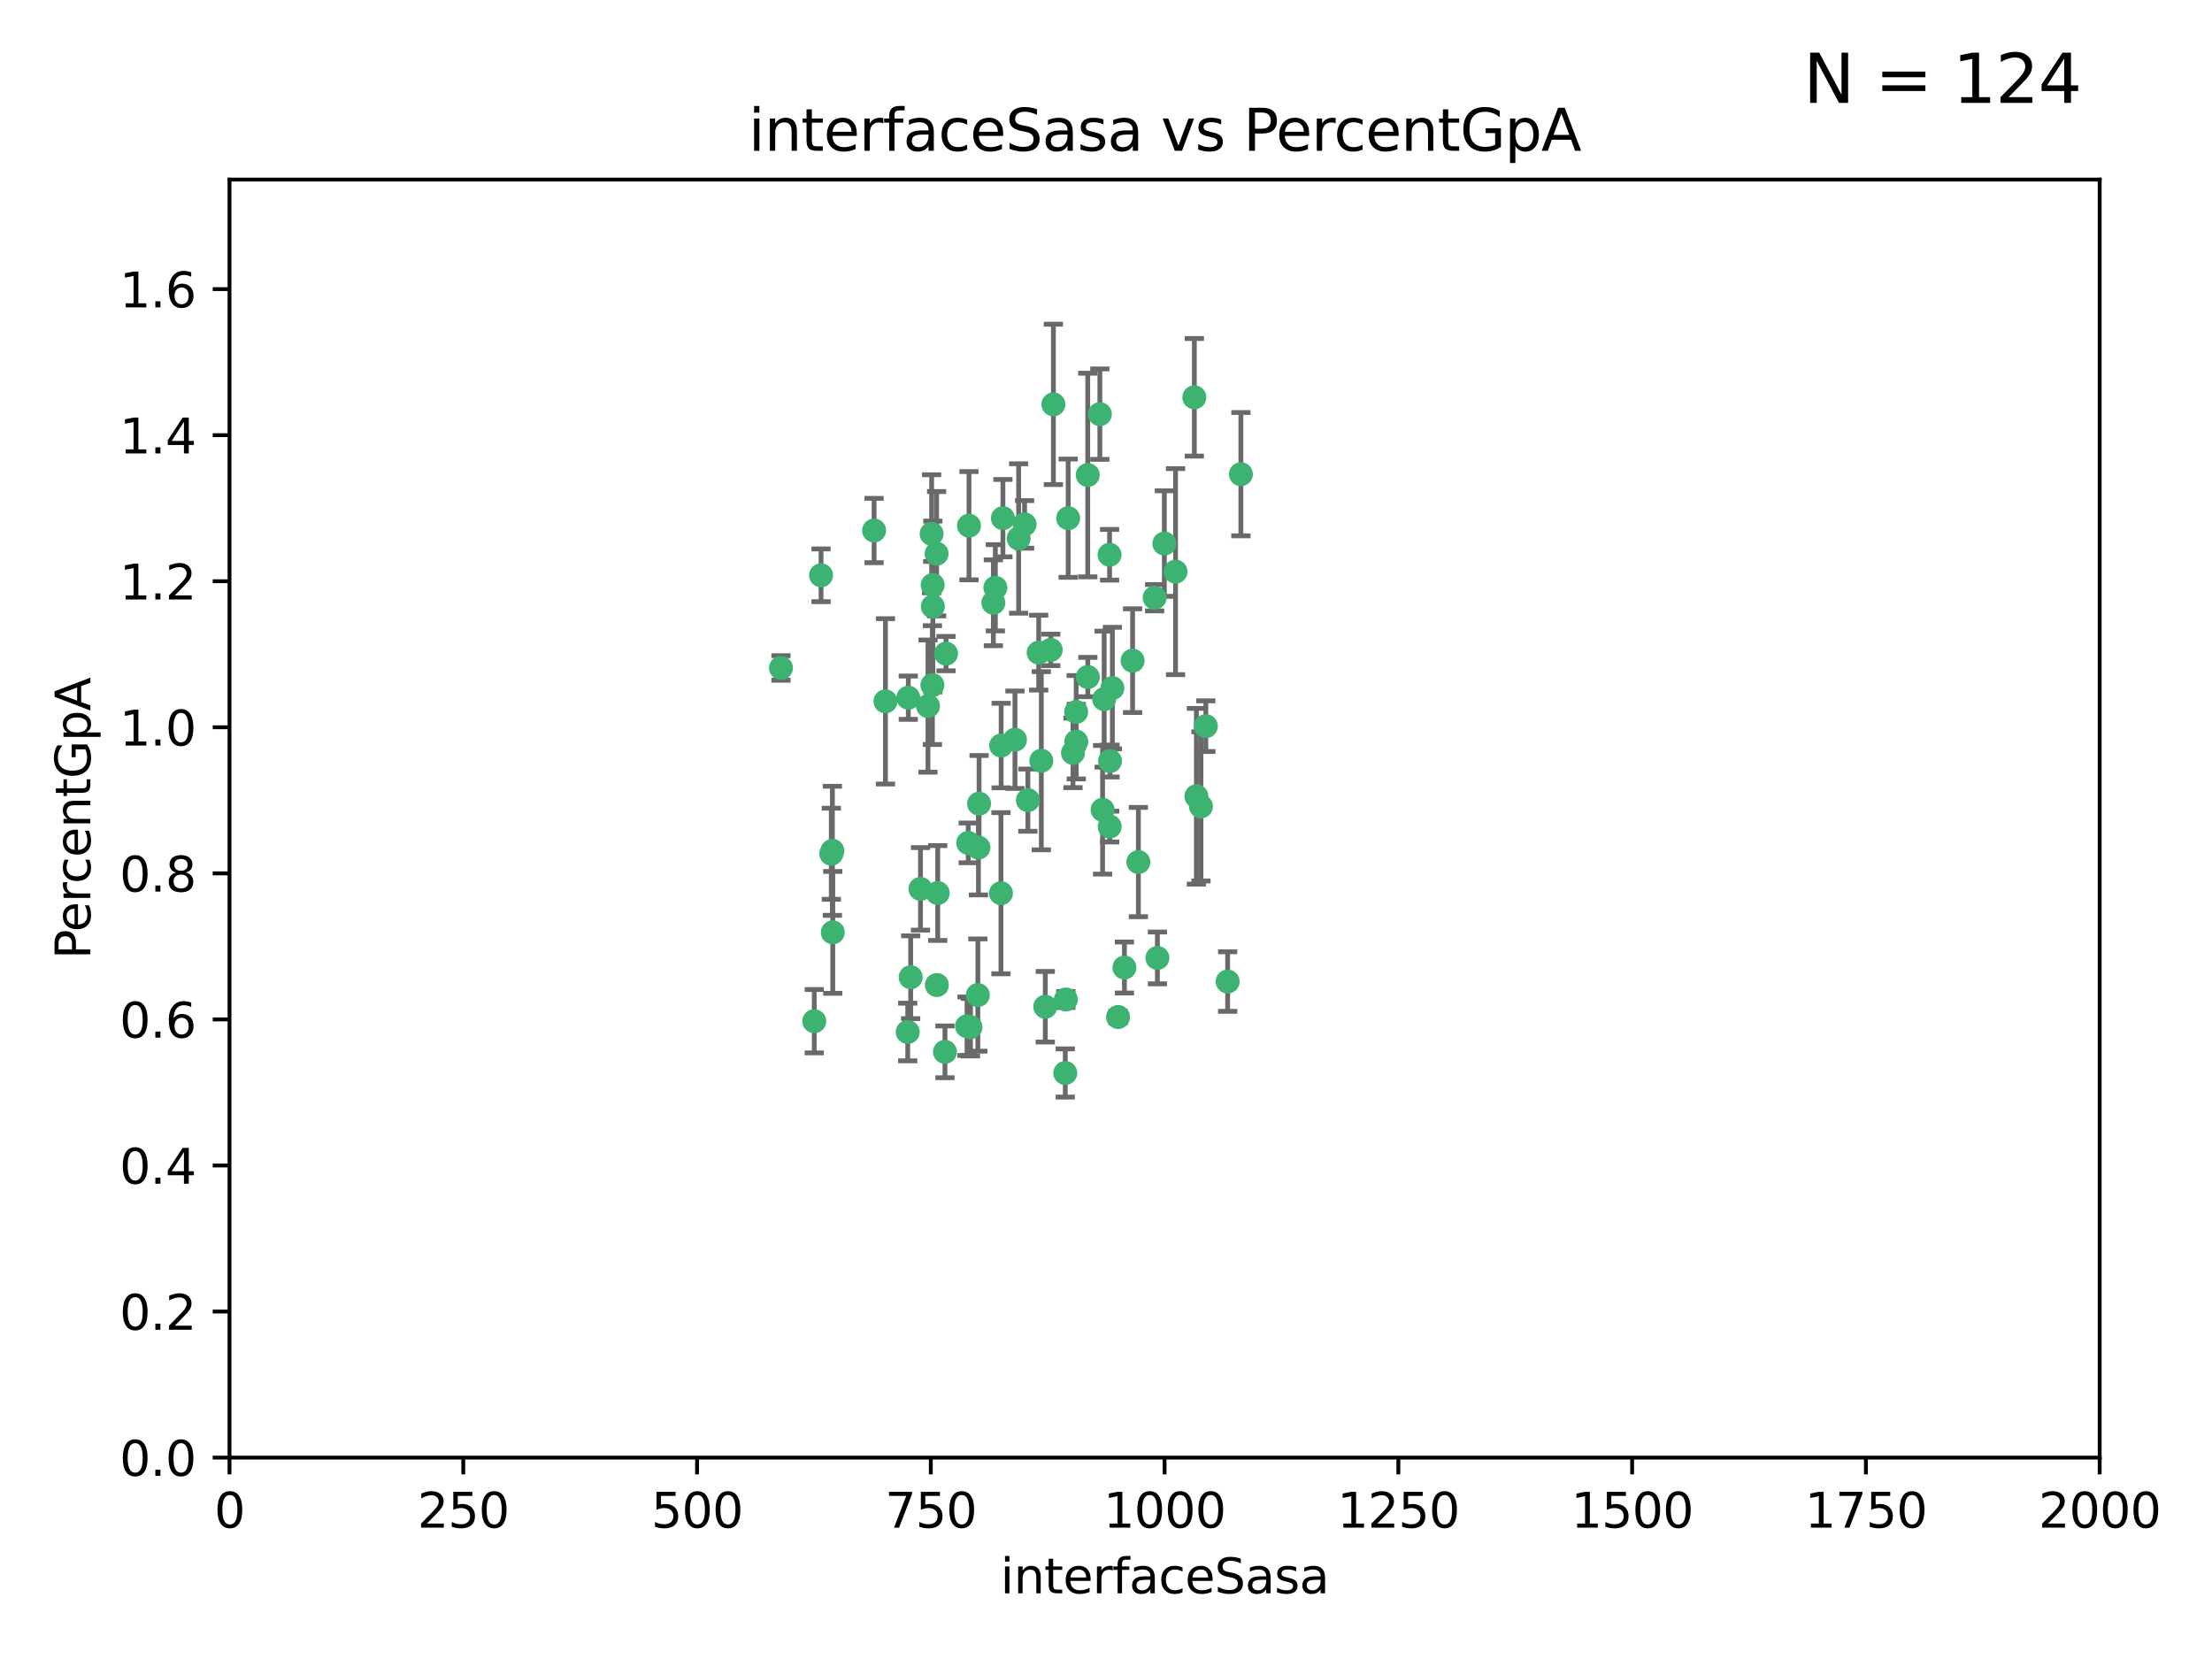 <?xml version="1.0" encoding="utf-8" standalone="no"?>
<!DOCTYPE svg PUBLIC "-//W3C//DTD SVG 1.1//EN"
  "http://www.w3.org/Graphics/SVG/1.1/DTD/svg11.dtd">
<svg xmlns:xlink="http://www.w3.org/1999/xlink" width="460.8pt" height="345.6pt" viewBox="0 0 460.8 345.6" xmlns="http://www.w3.org/2000/svg" version="1.1">
 <defs>
  <style type="text/css">*{stroke-linejoin: round; stroke-linecap: butt}</style>
 </defs>
 <g id="figure_1">
  <g id="patch_1">
   <path d="M 0 345.6 
L 460.8 345.6 
L 460.8 0 
L 0 0 
z
" style="fill: #ffffff"/>
  </g>
  <g id="axes_1">
   <g id="patch_2">
    <path d="M 47.81 303.64 
L 437.4 303.64 
L 437.4 37.411 
L 47.81 37.411 
z
" style="fill: #ffffff"/>
   </g>
   <g id="PathCollection_1">
    <defs>
     <path id="m76fb095f06" d="M 0 1.118 
C 0.297 1.118 0.581 1 0.791 0.791 
C 1 0.581 1.118 0.297 1.118 0 
C 1.118 -0.297 1 -0.581 0.791 -0.791 
C 0.581 -1 0.297 -1.118 0 -1.118 
C -0.297 -1.118 -0.581 -1 -0.791 -0.791 
C -1 -0.581 -1.118 -0.297 -1.118 0 
C -1.118 0.297 -1 0.581 -0.791 0.791 
C -0.581 1 -0.297 1.118 0 1.118 
z
" style="stroke: #3cb371"/>
    </defs>
    <g clip-path="url(#p8847e2f136)">
     <use xlink:href="#m76fb095f06" x="231.145" y="115.568" style="fill: #3cb371; stroke: #3cb371"/>
     <use xlink:href="#m76fb095f06" x="242.554" y="113.232" style="fill: #3cb371; stroke: #3cb371"/>
     <use xlink:href="#m76fb095f06" x="208.925" y="107.943" style="fill: #3cb371; stroke: #3cb371"/>
     <use xlink:href="#m76fb095f06" x="258.5" y="98.781" style="fill: #3cb371; stroke: #3cb371"/>
     <use xlink:href="#m76fb095f06" x="194.329" y="126.342" style="fill: #3cb371; stroke: #3cb371"/>
     <use xlink:href="#m76fb095f06" x="244.888" y="119.082" style="fill: #3cb371; stroke: #3cb371"/>
     <use xlink:href="#m76fb095f06" x="231.733" y="143.336" style="fill: #3cb371; stroke: #3cb371"/>
     <use xlink:href="#m76fb095f06" x="251.201" y="151.274" style="fill: #3cb371; stroke: #3cb371"/>
     <use xlink:href="#m76fb095f06" x="201.856" y="109.513" style="fill: #3cb371; stroke: #3cb371"/>
     <use xlink:href="#m76fb095f06" x="226.614" y="141.043" style="fill: #3cb371; stroke: #3cb371"/>
     <use xlink:href="#m76fb095f06" x="214.128" y="166.685" style="fill: #3cb371; stroke: #3cb371"/>
     <use xlink:href="#m76fb095f06" x="240.527" y="124.513" style="fill: #3cb371; stroke: #3cb371"/>
     <use xlink:href="#m76fb095f06" x="218.885" y="135.386" style="fill: #3cb371; stroke: #3cb371"/>
     <use xlink:href="#m76fb095f06" x="226.597" y="98.955" style="fill: #3cb371; stroke: #3cb371"/>
     <use xlink:href="#m76fb095f06" x="235.941" y="137.629" style="fill: #3cb371; stroke: #3cb371"/>
     <use xlink:href="#m76fb095f06" x="232.912" y="211.864" style="fill: #3cb371; stroke: #3cb371"/>
     <use xlink:href="#m76fb095f06" x="222.518" y="107.949" style="fill: #3cb371; stroke: #3cb371"/>
     <use xlink:href="#m76fb095f06" x="203.96" y="167.417" style="fill: #3cb371; stroke: #3cb371"/>
     <use xlink:href="#m76fb095f06" x="194.296" y="121.859" style="fill: #3cb371; stroke: #3cb371"/>
     <use xlink:href="#m76fb095f06" x="229.119" y="86.272" style="fill: #3cb371; stroke: #3cb371"/>
     <use xlink:href="#m76fb095f06" x="250.183" y="167.984" style="fill: #3cb371; stroke: #3cb371"/>
     <use xlink:href="#m76fb095f06" x="207.351" y="122.444" style="fill: #3cb371; stroke: #3cb371"/>
     <use xlink:href="#m76fb095f06" x="195.114" y="115.347" style="fill: #3cb371; stroke: #3cb371"/>
     <use xlink:href="#m76fb095f06" x="182.088" y="110.514" style="fill: #3cb371; stroke: #3cb371"/>
     <use xlink:href="#m76fb095f06" x="203.825" y="176.562" style="fill: #3cb371; stroke: #3cb371"/>
     <use xlink:href="#m76fb095f06" x="213.44" y="109.239" style="fill: #3cb371; stroke: #3cb371"/>
     <use xlink:href="#m76fb095f06" x="197.074" y="136.161" style="fill: #3cb371; stroke: #3cb371"/>
     <use xlink:href="#m76fb095f06" x="196.853" y="219.119" style="fill: #3cb371; stroke: #3cb371"/>
     <use xlink:href="#m76fb095f06" x="216.925" y="158.478" style="fill: #3cb371; stroke: #3cb371"/>
     <use xlink:href="#m76fb095f06" x="249.228" y="165.873" style="fill: #3cb371; stroke: #3cb371"/>
     <use xlink:href="#m76fb095f06" x="222.039" y="208.215" style="fill: #3cb371; stroke: #3cb371"/>
     <use xlink:href="#m76fb095f06" x="189.216" y="145.341" style="fill: #3cb371; stroke: #3cb371"/>
     <use xlink:href="#m76fb095f06" x="202.173" y="213.979" style="fill: #3cb371; stroke: #3cb371"/>
     <use xlink:href="#m76fb095f06" x="203.704" y="207.286" style="fill: #3cb371; stroke: #3cb371"/>
     <use xlink:href="#m76fb095f06" x="208.518" y="186.072" style="fill: #3cb371; stroke: #3cb371"/>
     <use xlink:href="#m76fb095f06" x="206.936" y="125.569" style="fill: #3cb371; stroke: #3cb371"/>
     <use xlink:href="#m76fb095f06" x="211.436" y="154.097" style="fill: #3cb371; stroke: #3cb371"/>
     <use xlink:href="#m76fb095f06" x="194.076" y="111.192" style="fill: #3cb371; stroke: #3cb371"/>
     <use xlink:href="#m76fb095f06" x="171.039" y="119.843" style="fill: #3cb371; stroke: #3cb371"/>
     <use xlink:href="#m76fb095f06" x="194.235" y="142.72" style="fill: #3cb371; stroke: #3cb371"/>
     <use xlink:href="#m76fb095f06" x="231.239" y="158.542" style="fill: #3cb371; stroke: #3cb371"/>
     <use xlink:href="#m76fb095f06" x="230.017" y="145.644" style="fill: #3cb371; stroke: #3cb371"/>
     <use xlink:href="#m76fb095f06" x="224.209" y="154.498" style="fill: #3cb371; stroke: #3cb371"/>
     <use xlink:href="#m76fb095f06" x="255.742" y="204.475" style="fill: #3cb371; stroke: #3cb371"/>
     <use xlink:href="#m76fb095f06" x="201.453" y="213.781" style="fill: #3cb371; stroke: #3cb371"/>
     <use xlink:href="#m76fb095f06" x="248.803" y="82.766" style="fill: #3cb371; stroke: #3cb371"/>
     <use xlink:href="#m76fb095f06" x="193.316" y="147.083" style="fill: #3cb371; stroke: #3cb371"/>
     <use xlink:href="#m76fb095f06" x="241.109" y="199.555" style="fill: #3cb371; stroke: #3cb371"/>
     <use xlink:href="#m76fb095f06" x="184.453" y="146.106" style="fill: #3cb371; stroke: #3cb371"/>
     <use xlink:href="#m76fb095f06" x="173.174" y="177.849" style="fill: #3cb371; stroke: #3cb371"/>
     <use xlink:href="#m76fb095f06" x="221.914" y="223.525" style="fill: #3cb371; stroke: #3cb371"/>
     <use xlink:href="#m76fb095f06" x="216.376" y="135.958" style="fill: #3cb371; stroke: #3cb371"/>
     <use xlink:href="#m76fb095f06" x="169.625" y="212.733" style="fill: #3cb371; stroke: #3cb371"/>
     <use xlink:href="#m76fb095f06" x="201.694" y="175.59" style="fill: #3cb371; stroke: #3cb371"/>
     <use xlink:href="#m76fb095f06" x="229.69" y="168.689" style="fill: #3cb371; stroke: #3cb371"/>
     <use xlink:href="#m76fb095f06" x="189.095" y="214.985" style="fill: #3cb371; stroke: #3cb371"/>
     <use xlink:href="#m76fb095f06" x="224.185" y="148.297" style="fill: #3cb371; stroke: #3cb371"/>
     <use xlink:href="#m76fb095f06" x="231.172" y="172.188" style="fill: #3cb371; stroke: #3cb371"/>
     <use xlink:href="#m76fb095f06" x="195.165" y="205.202" style="fill: #3cb371; stroke: #3cb371"/>
     <use xlink:href="#m76fb095f06" x="212.203" y="112.178" style="fill: #3cb371; stroke: #3cb371"/>
     <use xlink:href="#m76fb095f06" x="195.344" y="186.034" style="fill: #3cb371; stroke: #3cb371"/>
     <use xlink:href="#m76fb095f06" x="219.44" y="84.238" style="fill: #3cb371; stroke: #3cb371"/>
     <use xlink:href="#m76fb095f06" x="208.557" y="155.307" style="fill: #3cb371; stroke: #3cb371"/>
     <use xlink:href="#m76fb095f06" x="191.752" y="185.169" style="fill: #3cb371; stroke: #3cb371"/>
     <use xlink:href="#m76fb095f06" x="189.71" y="203.575" style="fill: #3cb371; stroke: #3cb371"/>
     <use xlink:href="#m76fb095f06" x="234.242" y="201.55" style="fill: #3cb371; stroke: #3cb371"/>
     <use xlink:href="#m76fb095f06" x="173.402" y="177.24" style="fill: #3cb371; stroke: #3cb371"/>
     <use xlink:href="#m76fb095f06" x="223.521" y="156.841" style="fill: #3cb371; stroke: #3cb371"/>
     <use xlink:href="#m76fb095f06" x="237.143" y="179.582" style="fill: #3cb371; stroke: #3cb371"/>
     <use xlink:href="#m76fb095f06" x="162.692" y="139.145" style="fill: #3cb371; stroke: #3cb371"/>
     <use xlink:href="#m76fb095f06" x="217.753" y="209.723" style="fill: #3cb371; stroke: #3cb371"/>
     <use xlink:href="#m76fb095f06" x="173.48" y="194.231" style="fill: #3cb371; stroke: #3cb371"/>
    </g>
   </g>
   <g id="matplotlib.axis_1">
    <g id="xtick_1">
     <g id="line2d_1">
      <defs>
       <path id="mb91e33117c" d="M 0 0 
L 0 3.5 
" style="stroke: #000000; stroke-width: 0.8"/>
      </defs>
      <g>
       <use xlink:href="#mb91e33117c" x="47.81" y="303.64" style="stroke: #000000; stroke-width: 0.8"/>
      </g>
     </g>
     <g id="text_1">
      <!-- 0 -->
      <g transform="translate(44.629 318.238)scale(0.1 -0.1)">
       <defs>
        <path id="DejaVuSans-30" d="M 2034 4250 
Q 1547 4250 1301 3770 
Q 1056 3291 1056 2328 
Q 1056 1369 1301 889 
Q 1547 409 2034 409 
Q 2525 409 2770 889 
Q 3016 1369 3016 2328 
Q 3016 3291 2770 3770 
Q 2525 4250 2034 4250 
z
M 2034 4750 
Q 2819 4750 3233 4129 
Q 3647 3509 3647 2328 
Q 3647 1150 3233 529 
Q 2819 -91 2034 -91 
Q 1250 -91 836 529 
Q 422 1150 422 2328 
Q 422 3509 836 4129 
Q 1250 4750 2034 4750 
z
" transform="scale(0.016)"/>
       </defs>
       <use xlink:href="#DejaVuSans-30"/>
      </g>
     </g>
    </g>
    <g id="xtick_2">
     <g id="line2d_2">
      <g>
       <use xlink:href="#mb91e33117c" x="96.509" y="303.64" style="stroke: #000000; stroke-width: 0.8"/>
      </g>
     </g>
     <g id="text_2">
      <!-- 250 -->
      <g transform="translate(86.965 318.238)scale(0.1 -0.1)">
       <defs>
        <path id="DejaVuSans-32" d="M 1228 531 
L 3431 531 
L 3431 0 
L 469 0 
L 469 531 
Q 828 903 1448 1529 
Q 2069 2156 2228 2338 
Q 2531 2678 2651 2914 
Q 2772 3150 2772 3378 
Q 2772 3750 2511 3984 
Q 2250 4219 1831 4219 
Q 1534 4219 1204 4116 
Q 875 4013 500 3803 
L 500 4441 
Q 881 4594 1212 4672 
Q 1544 4750 1819 4750 
Q 2544 4750 2975 4387 
Q 3406 4025 3406 3419 
Q 3406 3131 3298 2873 
Q 3191 2616 2906 2266 
Q 2828 2175 2409 1742 
Q 1991 1309 1228 531 
z
" transform="scale(0.016)"/>
        <path id="DejaVuSans-35" d="M 691 4666 
L 3169 4666 
L 3169 4134 
L 1269 4134 
L 1269 2991 
Q 1406 3038 1543 3061 
Q 1681 3084 1819 3084 
Q 2600 3084 3056 2656 
Q 3513 2228 3513 1497 
Q 3513 744 3044 326 
Q 2575 -91 1722 -91 
Q 1428 -91 1123 -41 
Q 819 9 494 109 
L 494 744 
Q 775 591 1075 516 
Q 1375 441 1709 441 
Q 2250 441 2565 725 
Q 2881 1009 2881 1497 
Q 2881 1984 2565 2268 
Q 2250 2553 1709 2553 
Q 1456 2553 1204 2497 
Q 953 2441 691 2322 
L 691 4666 
z
" transform="scale(0.016)"/>
       </defs>
       <use xlink:href="#DejaVuSans-32"/>
       <use xlink:href="#DejaVuSans-35" x="63.623"/>
       <use xlink:href="#DejaVuSans-30" x="127.246"/>
      </g>
     </g>
    </g>
    <g id="xtick_3">
     <g id="line2d_3">
      <g>
       <use xlink:href="#mb91e33117c" x="145.208" y="303.64" style="stroke: #000000; stroke-width: 0.8"/>
      </g>
     </g>
     <g id="text_3">
      <!-- 500 -->
      <g transform="translate(135.664 318.238)scale(0.1 -0.1)">
       <use xlink:href="#DejaVuSans-35"/>
       <use xlink:href="#DejaVuSans-30" x="63.623"/>
       <use xlink:href="#DejaVuSans-30" x="127.246"/>
      </g>
     </g>
    </g>
    <g id="xtick_4">
     <g id="line2d_4">
      <g>
       <use xlink:href="#mb91e33117c" x="193.906" y="303.64" style="stroke: #000000; stroke-width: 0.8"/>
      </g>
     </g>
     <g id="text_4">
      <!-- 750 -->
      <g transform="translate(184.363 318.238)scale(0.1 -0.1)">
       <defs>
        <path id="DejaVuSans-37" d="M 525 4666 
L 3525 4666 
L 3525 4397 
L 1831 0 
L 1172 0 
L 2766 4134 
L 525 4134 
L 525 4666 
z
" transform="scale(0.016)"/>
       </defs>
       <use xlink:href="#DejaVuSans-37"/>
       <use xlink:href="#DejaVuSans-35" x="63.623"/>
       <use xlink:href="#DejaVuSans-30" x="127.246"/>
      </g>
     </g>
    </g>
    <g id="xtick_5">
     <g id="line2d_5">
      <g>
       <use xlink:href="#mb91e33117c" x="242.605" y="303.64" style="stroke: #000000; stroke-width: 0.8"/>
      </g>
     </g>
     <g id="text_5">
      <!-- 1000 -->
      <g transform="translate(229.88 318.238)scale(0.1 -0.1)">
       <defs>
        <path id="DejaVuSans-31" d="M 794 531 
L 1825 531 
L 1825 4091 
L 703 3866 
L 703 4441 
L 1819 4666 
L 2450 4666 
L 2450 531 
L 3481 531 
L 3481 0 
L 794 0 
L 794 531 
z
" transform="scale(0.016)"/>
       </defs>
       <use xlink:href="#DejaVuSans-31"/>
       <use xlink:href="#DejaVuSans-30" x="63.623"/>
       <use xlink:href="#DejaVuSans-30" x="127.246"/>
       <use xlink:href="#DejaVuSans-30" x="190.869"/>
      </g>
     </g>
    </g>
    <g id="xtick_6">
     <g id="line2d_6">
      <g>
       <use xlink:href="#mb91e33117c" x="291.304" y="303.64" style="stroke: #000000; stroke-width: 0.8"/>
      </g>
     </g>
     <g id="text_6">
      <!-- 1250 -->
      <g transform="translate(278.579 318.238)scale(0.1 -0.1)">
       <use xlink:href="#DejaVuSans-31"/>
       <use xlink:href="#DejaVuSans-32" x="63.623"/>
       <use xlink:href="#DejaVuSans-35" x="127.246"/>
       <use xlink:href="#DejaVuSans-30" x="190.869"/>
      </g>
     </g>
    </g>
    <g id="xtick_7">
     <g id="line2d_7">
      <g>
       <use xlink:href="#mb91e33117c" x="340.002" y="303.64" style="stroke: #000000; stroke-width: 0.8"/>
      </g>
     </g>
     <g id="text_7">
      <!-- 1500 -->
      <g transform="translate(327.277 318.238)scale(0.1 -0.1)">
       <use xlink:href="#DejaVuSans-31"/>
       <use xlink:href="#DejaVuSans-35" x="63.623"/>
       <use xlink:href="#DejaVuSans-30" x="127.246"/>
       <use xlink:href="#DejaVuSans-30" x="190.869"/>
      </g>
     </g>
    </g>
    <g id="xtick_8">
     <g id="line2d_8">
      <g>
       <use xlink:href="#mb91e33117c" x="388.701" y="303.64" style="stroke: #000000; stroke-width: 0.8"/>
      </g>
     </g>
     <g id="text_8">
      <!-- 1750 -->
      <g transform="translate(375.976 318.238)scale(0.1 -0.1)">
       <use xlink:href="#DejaVuSans-31"/>
       <use xlink:href="#DejaVuSans-37" x="63.623"/>
       <use xlink:href="#DejaVuSans-35" x="127.246"/>
       <use xlink:href="#DejaVuSans-30" x="190.869"/>
      </g>
     </g>
    </g>
    <g id="xtick_9">
     <g id="line2d_9">
      <g>
       <use xlink:href="#mb91e33117c" x="437.4" y="303.64" style="stroke: #000000; stroke-width: 0.8"/>
      </g>
     </g>
     <g id="text_9">
      <!-- 2000 -->
      <g transform="translate(424.675 318.238)scale(0.1 -0.1)">
       <use xlink:href="#DejaVuSans-32"/>
       <use xlink:href="#DejaVuSans-30" x="63.623"/>
       <use xlink:href="#DejaVuSans-30" x="127.246"/>
       <use xlink:href="#DejaVuSans-30" x="190.869"/>
      </g>
     </g>
    </g>
    <g id="text_10">
     <!-- interfaceSasa -->
     <g transform="translate(208.398 331.917)scale(0.1 -0.1)">
      <defs>
       <path id="DejaVuSans-69" d="M 603 3500 
L 1178 3500 
L 1178 0 
L 603 0 
L 603 3500 
z
M 603 4863 
L 1178 4863 
L 1178 4134 
L 603 4134 
L 603 4863 
z
" transform="scale(0.016)"/>
       <path id="DejaVuSans-6e" d="M 3513 2113 
L 3513 0 
L 2938 0 
L 2938 2094 
Q 2938 2591 2744 2837 
Q 2550 3084 2163 3084 
Q 1697 3084 1428 2787 
Q 1159 2491 1159 1978 
L 1159 0 
L 581 0 
L 581 3500 
L 1159 3500 
L 1159 2956 
Q 1366 3272 1645 3428 
Q 1925 3584 2291 3584 
Q 2894 3584 3203 3211 
Q 3513 2838 3513 2113 
z
" transform="scale(0.016)"/>
       <path id="DejaVuSans-74" d="M 1172 4494 
L 1172 3500 
L 2356 3500 
L 2356 3053 
L 1172 3053 
L 1172 1153 
Q 1172 725 1289 603 
Q 1406 481 1766 481 
L 2356 481 
L 2356 0 
L 1766 0 
Q 1100 0 847 248 
Q 594 497 594 1153 
L 594 3053 
L 172 3053 
L 172 3500 
L 594 3500 
L 594 4494 
L 1172 4494 
z
" transform="scale(0.016)"/>
       <path id="DejaVuSans-65" d="M 3597 1894 
L 3597 1613 
L 953 1613 
Q 991 1019 1311 708 
Q 1631 397 2203 397 
Q 2534 397 2845 478 
Q 3156 559 3463 722 
L 3463 178 
Q 3153 47 2828 -22 
Q 2503 -91 2169 -91 
Q 1331 -91 842 396 
Q 353 884 353 1716 
Q 353 2575 817 3079 
Q 1281 3584 2069 3584 
Q 2775 3584 3186 3129 
Q 3597 2675 3597 1894 
z
M 3022 2063 
Q 3016 2534 2758 2815 
Q 2500 3097 2075 3097 
Q 1594 3097 1305 2825 
Q 1016 2553 972 2059 
L 3022 2063 
z
" transform="scale(0.016)"/>
       <path id="DejaVuSans-72" d="M 2631 2963 
Q 2534 3019 2420 3045 
Q 2306 3072 2169 3072 
Q 1681 3072 1420 2755 
Q 1159 2438 1159 1844 
L 1159 0 
L 581 0 
L 581 3500 
L 1159 3500 
L 1159 2956 
Q 1341 3275 1631 3429 
Q 1922 3584 2338 3584 
Q 2397 3584 2469 3576 
Q 2541 3569 2628 3553 
L 2631 2963 
z
" transform="scale(0.016)"/>
       <path id="DejaVuSans-66" d="M 2375 4863 
L 2375 4384 
L 1825 4384 
Q 1516 4384 1395 4259 
Q 1275 4134 1275 3809 
L 1275 3500 
L 2222 3500 
L 2222 3053 
L 1275 3053 
L 1275 0 
L 697 0 
L 697 3053 
L 147 3053 
L 147 3500 
L 697 3500 
L 697 3744 
Q 697 4328 969 4595 
Q 1241 4863 1831 4863 
L 2375 4863 
z
" transform="scale(0.016)"/>
       <path id="DejaVuSans-61" d="M 2194 1759 
Q 1497 1759 1228 1600 
Q 959 1441 959 1056 
Q 959 750 1161 570 
Q 1363 391 1709 391 
Q 2188 391 2477 730 
Q 2766 1069 2766 1631 
L 2766 1759 
L 2194 1759 
z
M 3341 1997 
L 3341 0 
L 2766 0 
L 2766 531 
Q 2569 213 2275 61 
Q 1981 -91 1556 -91 
Q 1019 -91 701 211 
Q 384 513 384 1019 
Q 384 1609 779 1909 
Q 1175 2209 1959 2209 
L 2766 2209 
L 2766 2266 
Q 2766 2663 2505 2880 
Q 2244 3097 1772 3097 
Q 1472 3097 1187 3025 
Q 903 2953 641 2809 
L 641 3341 
Q 956 3463 1253 3523 
Q 1550 3584 1831 3584 
Q 2591 3584 2966 3190 
Q 3341 2797 3341 1997 
z
" transform="scale(0.016)"/>
       <path id="DejaVuSans-63" d="M 3122 3366 
L 3122 2828 
Q 2878 2963 2633 3030 
Q 2388 3097 2138 3097 
Q 1578 3097 1268 2742 
Q 959 2388 959 1747 
Q 959 1106 1268 751 
Q 1578 397 2138 397 
Q 2388 397 2633 464 
Q 2878 531 3122 666 
L 3122 134 
Q 2881 22 2623 -34 
Q 2366 -91 2075 -91 
Q 1284 -91 818 406 
Q 353 903 353 1747 
Q 353 2603 823 3093 
Q 1294 3584 2113 3584 
Q 2378 3584 2631 3529 
Q 2884 3475 3122 3366 
z
" transform="scale(0.016)"/>
       <path id="DejaVuSans-53" d="M 3425 4513 
L 3425 3897 
Q 3066 4069 2747 4153 
Q 2428 4238 2131 4238 
Q 1616 4238 1336 4038 
Q 1056 3838 1056 3469 
Q 1056 3159 1242 3001 
Q 1428 2844 1947 2747 
L 2328 2669 
Q 3034 2534 3370 2195 
Q 3706 1856 3706 1288 
Q 3706 609 3251 259 
Q 2797 -91 1919 -91 
Q 1588 -91 1214 -16 
Q 841 59 441 206 
L 441 856 
Q 825 641 1194 531 
Q 1563 422 1919 422 
Q 2459 422 2753 634 
Q 3047 847 3047 1241 
Q 3047 1584 2836 1778 
Q 2625 1972 2144 2069 
L 1759 2144 
Q 1053 2284 737 2584 
Q 422 2884 422 3419 
Q 422 4038 858 4394 
Q 1294 4750 2059 4750 
Q 2388 4750 2728 4690 
Q 3069 4631 3425 4513 
z
" transform="scale(0.016)"/>
       <path id="DejaVuSans-73" d="M 2834 3397 
L 2834 2853 
Q 2591 2978 2328 3040 
Q 2066 3103 1784 3103 
Q 1356 3103 1142 2972 
Q 928 2841 928 2578 
Q 928 2378 1081 2264 
Q 1234 2150 1697 2047 
L 1894 2003 
Q 2506 1872 2764 1633 
Q 3022 1394 3022 966 
Q 3022 478 2636 193 
Q 2250 -91 1575 -91 
Q 1294 -91 989 -36 
Q 684 19 347 128 
L 347 722 
Q 666 556 975 473 
Q 1284 391 1588 391 
Q 1994 391 2212 530 
Q 2431 669 2431 922 
Q 2431 1156 2273 1281 
Q 2116 1406 1581 1522 
L 1381 1569 
Q 847 1681 609 1914 
Q 372 2147 372 2553 
Q 372 3047 722 3315 
Q 1072 3584 1716 3584 
Q 2034 3584 2315 3537 
Q 2597 3491 2834 3397 
z
" transform="scale(0.016)"/>
      </defs>
      <use xlink:href="#DejaVuSans-69"/>
      <use xlink:href="#DejaVuSans-6e" x="27.783"/>
      <use xlink:href="#DejaVuSans-74" x="91.162"/>
      <use xlink:href="#DejaVuSans-65" x="130.371"/>
      <use xlink:href="#DejaVuSans-72" x="191.895"/>
      <use xlink:href="#DejaVuSans-66" x="233.008"/>
      <use xlink:href="#DejaVuSans-61" x="268.213"/>
      <use xlink:href="#DejaVuSans-63" x="329.492"/>
      <use xlink:href="#DejaVuSans-65" x="384.473"/>
      <use xlink:href="#DejaVuSans-53" x="445.996"/>
      <use xlink:href="#DejaVuSans-61" x="509.473"/>
      <use xlink:href="#DejaVuSans-73" x="570.752"/>
      <use xlink:href="#DejaVuSans-61" x="622.852"/>
     </g>
    </g>
   </g>
   <g id="matplotlib.axis_2">
    <g id="ytick_1">
     <g id="line2d_10">
      <defs>
       <path id="m99249cdae9" d="M 0 0 
L -3.5 0 
" style="stroke: #000000; stroke-width: 0.8"/>
      </defs>
      <g>
       <use xlink:href="#m99249cdae9" x="47.81" y="303.64" style="stroke: #000000; stroke-width: 0.8"/>
      </g>
     </g>
     <g id="text_11">
      <!-- 0.0 -->
      <g transform="translate(24.907 307.439)scale(0.1 -0.1)">
       <defs>
        <path id="DejaVuSans-2e" d="M 684 794 
L 1344 794 
L 1344 0 
L 684 0 
L 684 794 
z
" transform="scale(0.016)"/>
       </defs>
       <use xlink:href="#DejaVuSans-30"/>
       <use xlink:href="#DejaVuSans-2e" x="63.623"/>
       <use xlink:href="#DejaVuSans-30" x="95.41"/>
      </g>
     </g>
    </g>
    <g id="ytick_2">
     <g id="line2d_11">
      <g>
       <use xlink:href="#m99249cdae9" x="47.81" y="273.214" style="stroke: #000000; stroke-width: 0.8"/>
      </g>
     </g>
     <g id="text_12">
      <!-- 0.2 -->
      <g transform="translate(24.907 277.013)scale(0.1 -0.1)">
       <use xlink:href="#DejaVuSans-30"/>
       <use xlink:href="#DejaVuSans-2e" x="63.623"/>
       <use xlink:href="#DejaVuSans-32" x="95.41"/>
      </g>
     </g>
    </g>
    <g id="ytick_3">
     <g id="line2d_12">
      <g>
       <use xlink:href="#m99249cdae9" x="47.81" y="242.788" style="stroke: #000000; stroke-width: 0.8"/>
      </g>
     </g>
     <g id="text_13">
      <!-- 0.4 -->
      <g transform="translate(24.907 246.587)scale(0.1 -0.1)">
       <defs>
        <path id="DejaVuSans-34" d="M 2419 4116 
L 825 1625 
L 2419 1625 
L 2419 4116 
z
M 2253 4666 
L 3047 4666 
L 3047 1625 
L 3713 1625 
L 3713 1100 
L 3047 1100 
L 3047 0 
L 2419 0 
L 2419 1100 
L 313 1100 
L 313 1709 
L 2253 4666 
z
" transform="scale(0.016)"/>
       </defs>
       <use xlink:href="#DejaVuSans-30"/>
       <use xlink:href="#DejaVuSans-2e" x="63.623"/>
       <use xlink:href="#DejaVuSans-34" x="95.41"/>
      </g>
     </g>
    </g>
    <g id="ytick_4">
     <g id="line2d_13">
      <g>
       <use xlink:href="#m99249cdae9" x="47.81" y="212.362" style="stroke: #000000; stroke-width: 0.8"/>
      </g>
     </g>
     <g id="text_14">
      <!-- 0.6 -->
      <g transform="translate(24.907 216.161)scale(0.1 -0.1)">
       <defs>
        <path id="DejaVuSans-36" d="M 2113 2584 
Q 1688 2584 1439 2293 
Q 1191 2003 1191 1497 
Q 1191 994 1439 701 
Q 1688 409 2113 409 
Q 2538 409 2786 701 
Q 3034 994 3034 1497 
Q 3034 2003 2786 2293 
Q 2538 2584 2113 2584 
z
M 3366 4563 
L 3366 3988 
Q 3128 4100 2886 4159 
Q 2644 4219 2406 4219 
Q 1781 4219 1451 3797 
Q 1122 3375 1075 2522 
Q 1259 2794 1537 2939 
Q 1816 3084 2150 3084 
Q 2853 3084 3261 2657 
Q 3669 2231 3669 1497 
Q 3669 778 3244 343 
Q 2819 -91 2113 -91 
Q 1303 -91 875 529 
Q 447 1150 447 2328 
Q 447 3434 972 4092 
Q 1497 4750 2381 4750 
Q 2619 4750 2861 4703 
Q 3103 4656 3366 4563 
z
" transform="scale(0.016)"/>
       </defs>
       <use xlink:href="#DejaVuSans-30"/>
       <use xlink:href="#DejaVuSans-2e" x="63.623"/>
       <use xlink:href="#DejaVuSans-36" x="95.41"/>
      </g>
     </g>
    </g>
    <g id="ytick_5">
     <g id="line2d_14">
      <g>
       <use xlink:href="#m99249cdae9" x="47.81" y="181.935" style="stroke: #000000; stroke-width: 0.8"/>
      </g>
     </g>
     <g id="text_15">
      <!-- 0.8 -->
      <g transform="translate(24.907 185.735)scale(0.1 -0.1)">
       <defs>
        <path id="DejaVuSans-38" d="M 2034 2216 
Q 1584 2216 1326 1975 
Q 1069 1734 1069 1313 
Q 1069 891 1326 650 
Q 1584 409 2034 409 
Q 2484 409 2743 651 
Q 3003 894 3003 1313 
Q 3003 1734 2745 1975 
Q 2488 2216 2034 2216 
z
M 1403 2484 
Q 997 2584 770 2862 
Q 544 3141 544 3541 
Q 544 4100 942 4425 
Q 1341 4750 2034 4750 
Q 2731 4750 3128 4425 
Q 3525 4100 3525 3541 
Q 3525 3141 3298 2862 
Q 3072 2584 2669 2484 
Q 3125 2378 3379 2068 
Q 3634 1759 3634 1313 
Q 3634 634 3220 271 
Q 2806 -91 2034 -91 
Q 1263 -91 848 271 
Q 434 634 434 1313 
Q 434 1759 690 2068 
Q 947 2378 1403 2484 
z
M 1172 3481 
Q 1172 3119 1398 2916 
Q 1625 2713 2034 2713 
Q 2441 2713 2670 2916 
Q 2900 3119 2900 3481 
Q 2900 3844 2670 4047 
Q 2441 4250 2034 4250 
Q 1625 4250 1398 4047 
Q 1172 3844 1172 3481 
z
" transform="scale(0.016)"/>
       </defs>
       <use xlink:href="#DejaVuSans-30"/>
       <use xlink:href="#DejaVuSans-2e" x="63.623"/>
       <use xlink:href="#DejaVuSans-38" x="95.41"/>
      </g>
     </g>
    </g>
    <g id="ytick_6">
     <g id="line2d_15">
      <g>
       <use xlink:href="#m99249cdae9" x="47.81" y="151.509" style="stroke: #000000; stroke-width: 0.8"/>
      </g>
     </g>
     <g id="text_16">
      <!-- 1.0 -->
      <g transform="translate(24.907 155.308)scale(0.1 -0.1)">
       <use xlink:href="#DejaVuSans-31"/>
       <use xlink:href="#DejaVuSans-2e" x="63.623"/>
       <use xlink:href="#DejaVuSans-30" x="95.41"/>
      </g>
     </g>
    </g>
    <g id="ytick_7">
     <g id="line2d_16">
      <g>
       <use xlink:href="#m99249cdae9" x="47.81" y="121.083" style="stroke: #000000; stroke-width: 0.8"/>
      </g>
     </g>
     <g id="text_17">
      <!-- 1.2 -->
      <g transform="translate(24.907 124.882)scale(0.1 -0.1)">
       <use xlink:href="#DejaVuSans-31"/>
       <use xlink:href="#DejaVuSans-2e" x="63.623"/>
       <use xlink:href="#DejaVuSans-32" x="95.41"/>
      </g>
     </g>
    </g>
    <g id="ytick_8">
     <g id="line2d_17">
      <g>
       <use xlink:href="#m99249cdae9" x="47.81" y="90.657" style="stroke: #000000; stroke-width: 0.8"/>
      </g>
     </g>
     <g id="text_18">
      <!-- 1.4 -->
      <g transform="translate(24.907 94.456)scale(0.1 -0.1)">
       <use xlink:href="#DejaVuSans-31"/>
       <use xlink:href="#DejaVuSans-2e" x="63.623"/>
       <use xlink:href="#DejaVuSans-34" x="95.41"/>
      </g>
     </g>
    </g>
    <g id="ytick_9">
     <g id="line2d_18">
      <g>
       <use xlink:href="#m99249cdae9" x="47.81" y="60.231" style="stroke: #000000; stroke-width: 0.8"/>
      </g>
     </g>
     <g id="text_19">
      <!-- 1.6 -->
      <g transform="translate(24.907 64.03)scale(0.1 -0.1)">
       <use xlink:href="#DejaVuSans-31"/>
       <use xlink:href="#DejaVuSans-2e" x="63.623"/>
       <use xlink:href="#DejaVuSans-36" x="95.41"/>
      </g>
     </g>
    </g>
    <g id="text_20">
     <!-- PercentGpA -->
     <g transform="translate(18.827 199.802)rotate(-90)scale(0.1 -0.1)">
      <defs>
       <path id="DejaVuSans-50" d="M 1259 4147 
L 1259 2394 
L 2053 2394 
Q 2494 2394 2734 2622 
Q 2975 2850 2975 3272 
Q 2975 3691 2734 3919 
Q 2494 4147 2053 4147 
L 1259 4147 
z
M 628 4666 
L 2053 4666 
Q 2838 4666 3239 4311 
Q 3641 3956 3641 3272 
Q 3641 2581 3239 2228 
Q 2838 1875 2053 1875 
L 1259 1875 
L 1259 0 
L 628 0 
L 628 4666 
z
" transform="scale(0.016)"/>
       <path id="DejaVuSans-47" d="M 3809 666 
L 3809 1919 
L 2778 1919 
L 2778 2438 
L 4434 2438 
L 4434 434 
Q 4069 175 3628 42 
Q 3188 -91 2688 -91 
Q 1594 -91 976 548 
Q 359 1188 359 2328 
Q 359 3472 976 4111 
Q 1594 4750 2688 4750 
Q 3144 4750 3555 4637 
Q 3966 4525 4313 4306 
L 4313 3634 
Q 3963 3931 3569 4081 
Q 3175 4231 2741 4231 
Q 1884 4231 1454 3753 
Q 1025 3275 1025 2328 
Q 1025 1384 1454 906 
Q 1884 428 2741 428 
Q 3075 428 3337 486 
Q 3600 544 3809 666 
z
" transform="scale(0.016)"/>
       <path id="DejaVuSans-70" d="M 1159 525 
L 1159 -1331 
L 581 -1331 
L 581 3500 
L 1159 3500 
L 1159 2969 
Q 1341 3281 1617 3432 
Q 1894 3584 2278 3584 
Q 2916 3584 3314 3078 
Q 3713 2572 3713 1747 
Q 3713 922 3314 415 
Q 2916 -91 2278 -91 
Q 1894 -91 1617 61 
Q 1341 213 1159 525 
z
M 3116 1747 
Q 3116 2381 2855 2742 
Q 2594 3103 2138 3103 
Q 1681 3103 1420 2742 
Q 1159 2381 1159 1747 
Q 1159 1113 1420 752 
Q 1681 391 2138 391 
Q 2594 391 2855 752 
Q 3116 1113 3116 1747 
z
" transform="scale(0.016)"/>
       <path id="DejaVuSans-41" d="M 2188 4044 
L 1331 1722 
L 3047 1722 
L 2188 4044 
z
M 1831 4666 
L 2547 4666 
L 4325 0 
L 3669 0 
L 3244 1197 
L 1141 1197 
L 716 0 
L 50 0 
L 1831 4666 
z
" transform="scale(0.016)"/>
      </defs>
      <use xlink:href="#DejaVuSans-50"/>
      <use xlink:href="#DejaVuSans-65" x="56.678"/>
      <use xlink:href="#DejaVuSans-72" x="118.201"/>
      <use xlink:href="#DejaVuSans-63" x="157.064"/>
      <use xlink:href="#DejaVuSans-65" x="212.045"/>
      <use xlink:href="#DejaVuSans-6e" x="273.568"/>
      <use xlink:href="#DejaVuSans-74" x="336.947"/>
      <use xlink:href="#DejaVuSans-47" x="376.156"/>
      <use xlink:href="#DejaVuSans-70" x="453.646"/>
      <use xlink:href="#DejaVuSans-41" x="517.123"/>
     </g>
    </g>
   </g>
   <g id="LineCollection_1">
    <path d="M 231.145 120.843 
L 231.145 110.292 
" clip-path="url(#p8847e2f136)" style="fill: none; stroke: #696969"/>
    <path d="M 242.554 124.224 
L 242.554 102.241 
" clip-path="url(#p8847e2f136)" style="fill: none; stroke: #696969"/>
    <path d="M 208.925 116.002 
L 208.925 99.884 
" clip-path="url(#p8847e2f136)" style="fill: none; stroke: #696969"/>
    <path d="M 258.5 111.622 
L 258.5 85.94 
" clip-path="url(#p8847e2f136)" style="fill: none; stroke: #696969"/>
    <path d="M 194.329 144.131 
L 194.329 108.553 
" clip-path="url(#p8847e2f136)" style="fill: none; stroke: #696969"/>
    <path d="M 244.888 140.54 
L 244.888 97.624 
" clip-path="url(#p8847e2f136)" style="fill: none; stroke: #696969"/>
    <path d="M 231.733 155.999 
L 231.733 130.673 
" clip-path="url(#p8847e2f136)" style="fill: none; stroke: #696969"/>
    <path d="M 251.201 156.555 
L 251.201 145.993 
" clip-path="url(#p8847e2f136)" style="fill: none; stroke: #696969"/>
    <path d="M 201.856 120.79 
L 201.856 98.237 
" clip-path="url(#p8847e2f136)" style="fill: none; stroke: #696969"/>
    <path d="M 226.614 145.137 
L 226.614 136.95 
" clip-path="url(#p8847e2f136)" style="fill: none; stroke: #696969"/>
    <path d="M 214.128 173.167 
L 214.128 160.202 
" clip-path="url(#p8847e2f136)" style="fill: none; stroke: #696969"/>
    <path d="M 240.527 127.259 
L 240.527 121.767 
" clip-path="url(#p8847e2f136)" style="fill: none; stroke: #696969"/>
    <path d="M 218.885 138.663 
L 218.885 132.109 
" clip-path="url(#p8847e2f136)" style="fill: none; stroke: #696969"/>
    <path d="M 226.597 120.165 
L 226.597 77.745 
" clip-path="url(#p8847e2f136)" style="fill: none; stroke: #696969"/>
    <path d="M 235.941 148.436 
L 235.941 126.823 
" clip-path="url(#p8847e2f136)" style="fill: none; stroke: #696969"/>
    <path d="M 232.912 213.072 
L 232.912 210.656 
" clip-path="url(#p8847e2f136)" style="fill: none; stroke: #696969"/>
    <path d="M 222.518 120.265 
L 222.518 95.634 
" clip-path="url(#p8847e2f136)" style="fill: none; stroke: #696969"/>
    <path d="M 203.96 177.442 
L 203.96 157.392 
" clip-path="url(#p8847e2f136)" style="fill: none; stroke: #696969"/>
    <path d="M 194.296 126.751 
L 194.296 116.967 
" clip-path="url(#p8847e2f136)" style="fill: none; stroke: #696969"/>
    <path d="M 229.119 95.691 
L 229.119 76.852 
" clip-path="url(#p8847e2f136)" style="fill: none; stroke: #696969"/>
    <path d="M 250.183 183.521 
L 250.183 152.447 
" clip-path="url(#p8847e2f136)" style="fill: none; stroke: #696969"/>
    <path d="M 207.351 131.425 
L 207.351 113.463 
" clip-path="url(#p8847e2f136)" style="fill: none; stroke: #696969"/>
    <path d="M 195.114 128.299 
L 195.114 102.395 
" clip-path="url(#p8847e2f136)" style="fill: none; stroke: #696969"/>
    <path d="M 182.088 117.217 
L 182.088 103.811 
" clip-path="url(#p8847e2f136)" style="fill: none; stroke: #696969"/>
    <path d="M 203.825 186.427 
L 203.825 166.697 
" clip-path="url(#p8847e2f136)" style="fill: none; stroke: #696969"/>
    <path d="M 213.44 114.195 
L 213.44 104.283 
" clip-path="url(#p8847e2f136)" style="fill: none; stroke: #696969"/>
    <path d="M 197.074 139.736 
L 197.074 132.587 
" clip-path="url(#p8847e2f136)" style="fill: none; stroke: #696969"/>
    <path d="M 196.853 224.512 
L 196.853 213.726 
" clip-path="url(#p8847e2f136)" style="fill: none; stroke: #696969"/>
    <path d="M 216.925 177.04 
L 216.925 139.917 
" clip-path="url(#p8847e2f136)" style="fill: none; stroke: #696969"/>
    <path d="M 249.228 184.172 
L 249.228 147.574 
" clip-path="url(#p8847e2f136)" style="fill: none; stroke: #696969"/>
    <path d="M 222.039 209.889 
L 222.039 206.542 
" clip-path="url(#p8847e2f136)" style="fill: none; stroke: #696969"/>
    <path d="M 189.216 149.851 
L 189.216 140.831 
" clip-path="url(#p8847e2f136)" style="fill: none; stroke: #696969"/>
    <path d="M 202.173 219.969 
L 202.173 207.99 
" clip-path="url(#p8847e2f136)" style="fill: none; stroke: #696969"/>
    <path d="M 203.704 218.975 
L 203.704 195.596 
" clip-path="url(#p8847e2f136)" style="fill: none; stroke: #696969"/>
    <path d="M 208.518 202.862 
L 208.518 169.282 
" clip-path="url(#p8847e2f136)" style="fill: none; stroke: #696969"/>
    <path d="M 206.936 134.51 
L 206.936 116.629 
" clip-path="url(#p8847e2f136)" style="fill: none; stroke: #696969"/>
    <path d="M 211.436 164.246 
L 211.436 143.949 
" clip-path="url(#p8847e2f136)" style="fill: none; stroke: #696969"/>
    <path d="M 194.076 123.488 
L 194.076 98.897 
" clip-path="url(#p8847e2f136)" style="fill: none; stroke: #696969"/>
    <path d="M 171.039 125.336 
L 171.039 114.351 
" clip-path="url(#p8847e2f136)" style="fill: none; stroke: #696969"/>
    <path d="M 194.235 155.094 
L 194.235 130.347 
" clip-path="url(#p8847e2f136)" style="fill: none; stroke: #696969"/>
    <path d="M 231.239 161.867 
L 231.239 155.217 
" clip-path="url(#p8847e2f136)" style="fill: none; stroke: #696969"/>
    <path d="M 230.017 159.813 
L 230.017 131.474 
" clip-path="url(#p8847e2f136)" style="fill: none; stroke: #696969"/>
    <path d="M 224.209 162.273 
L 224.209 146.722 
" clip-path="url(#p8847e2f136)" style="fill: none; stroke: #696969"/>
    <path d="M 255.742 210.678 
L 255.742 198.273 
" clip-path="url(#p8847e2f136)" style="fill: none; stroke: #696969"/>
    <path d="M 201.453 219.871 
L 201.453 207.692 
" clip-path="url(#p8847e2f136)" style="fill: none; stroke: #696969"/>
    <path d="M 248.803 95.013 
L 248.803 70.519 
" clip-path="url(#p8847e2f136)" style="fill: none; stroke: #696969"/>
    <path d="M 193.316 160.851 
L 193.316 133.315 
" clip-path="url(#p8847e2f136)" style="fill: none; stroke: #696969"/>
    <path d="M 241.109 204.953 
L 241.109 194.158 
" clip-path="url(#p8847e2f136)" style="fill: none; stroke: #696969"/>
    <path d="M 184.453 163.326 
L 184.453 128.886 
" clip-path="url(#p8847e2f136)" style="fill: none; stroke: #696969"/>
    <path d="M 173.174 187.334 
L 173.174 168.364 
" clip-path="url(#p8847e2f136)" style="fill: none; stroke: #696969"/>
    <path d="M 221.914 228.546 
L 221.914 218.504 
" clip-path="url(#p8847e2f136)" style="fill: none; stroke: #696969"/>
    <path d="M 216.376 143.75 
L 216.376 128.166 
" clip-path="url(#p8847e2f136)" style="fill: none; stroke: #696969"/>
    <path d="M 169.625 219.331 
L 169.625 206.134 
" clip-path="url(#p8847e2f136)" style="fill: none; stroke: #696969"/>
    <path d="M 201.694 179.727 
L 201.694 171.452 
" clip-path="url(#p8847e2f136)" style="fill: none; stroke: #696969"/>
    <path d="M 229.69 182.093 
L 229.69 155.286 
" clip-path="url(#p8847e2f136)" style="fill: none; stroke: #696969"/>
    <path d="M 189.095 220.987 
L 189.095 208.983 
" clip-path="url(#p8847e2f136)" style="fill: none; stroke: #696969"/>
    <path d="M 224.185 155.865 
L 224.185 140.729 
" clip-path="url(#p8847e2f136)" style="fill: none; stroke: #696969"/>
    <path d="M 231.172 175.398 
L 231.172 168.977 
" clip-path="url(#p8847e2f136)" style="fill: none; stroke: #696969"/>
    <path d="M 195.165 206.291 
L 195.165 204.114 
" clip-path="url(#p8847e2f136)" style="fill: none; stroke: #696969"/>
    <path d="M 212.203 127.743 
L 212.203 96.614 
" clip-path="url(#p8847e2f136)" style="fill: none; stroke: #696969"/>
    <path d="M 195.344 195.91 
L 195.344 176.158 
" clip-path="url(#p8847e2f136)" style="fill: none; stroke: #696969"/>
    <path d="M 219.44 100.942 
L 219.44 67.533 
" clip-path="url(#p8847e2f136)" style="fill: none; stroke: #696969"/>
    <path d="M 208.557 164.111 
L 208.557 146.503 
" clip-path="url(#p8847e2f136)" style="fill: none; stroke: #696969"/>
    <path d="M 191.752 193.766 
L 191.752 176.573 
" clip-path="url(#p8847e2f136)" style="fill: none; stroke: #696969"/>
    <path d="M 189.71 212.193 
L 189.71 194.958 
" clip-path="url(#p8847e2f136)" style="fill: none; stroke: #696969"/>
    <path d="M 234.242 206.859 
L 234.242 196.24 
" clip-path="url(#p8847e2f136)" style="fill: none; stroke: #696969"/>
    <path d="M 173.402 190.686 
L 173.402 163.794 
" clip-path="url(#p8847e2f136)" style="fill: none; stroke: #696969"/>
    <path d="M 223.521 164.083 
L 223.521 149.6 
" clip-path="url(#p8847e2f136)" style="fill: none; stroke: #696969"/>
    <path d="M 237.143 190.966 
L 237.143 168.198 
" clip-path="url(#p8847e2f136)" style="fill: none; stroke: #696969"/>
    <path d="M 162.692 141.705 
L 162.692 136.585 
" clip-path="url(#p8847e2f136)" style="fill: none; stroke: #696969"/>
    <path d="M 217.753 217.076 
L 217.753 202.37 
" clip-path="url(#p8847e2f136)" style="fill: none; stroke: #696969"/>
    <path d="M 173.48 206.922 
L 173.48 181.54 
" clip-path="url(#p8847e2f136)" style="fill: none; stroke: #696969"/>
   </g>
   <g id="line2d_19">
    <defs>
     <path id="m250d8f0785" d="M 2 0 
L -2 -0 
" style="stroke: #696969"/>
    </defs>
    <g clip-path="url(#p8847e2f136)">
     <use xlink:href="#m250d8f0785" x="231.145" y="120.843" style="fill: #696969; stroke: #696969"/>
     <use xlink:href="#m250d8f0785" x="242.554" y="124.224" style="fill: #696969; stroke: #696969"/>
     <use xlink:href="#m250d8f0785" x="208.925" y="116.002" style="fill: #696969; stroke: #696969"/>
     <use xlink:href="#m250d8f0785" x="258.5" y="111.622" style="fill: #696969; stroke: #696969"/>
     <use xlink:href="#m250d8f0785" x="194.329" y="144.131" style="fill: #696969; stroke: #696969"/>
     <use xlink:href="#m250d8f0785" x="244.888" y="140.54" style="fill: #696969; stroke: #696969"/>
     <use xlink:href="#m250d8f0785" x="231.733" y="155.999" style="fill: #696969; stroke: #696969"/>
     <use xlink:href="#m250d8f0785" x="251.201" y="156.555" style="fill: #696969; stroke: #696969"/>
     <use xlink:href="#m250d8f0785" x="201.856" y="120.79" style="fill: #696969; stroke: #696969"/>
     <use xlink:href="#m250d8f0785" x="226.614" y="145.137" style="fill: #696969; stroke: #696969"/>
     <use xlink:href="#m250d8f0785" x="214.128" y="173.167" style="fill: #696969; stroke: #696969"/>
     <use xlink:href="#m250d8f0785" x="240.527" y="127.259" style="fill: #696969; stroke: #696969"/>
     <use xlink:href="#m250d8f0785" x="218.885" y="138.663" style="fill: #696969; stroke: #696969"/>
     <use xlink:href="#m250d8f0785" x="226.597" y="120.165" style="fill: #696969; stroke: #696969"/>
     <use xlink:href="#m250d8f0785" x="235.941" y="148.436" style="fill: #696969; stroke: #696969"/>
     <use xlink:href="#m250d8f0785" x="232.912" y="213.072" style="fill: #696969; stroke: #696969"/>
     <use xlink:href="#m250d8f0785" x="222.518" y="120.265" style="fill: #696969; stroke: #696969"/>
     <use xlink:href="#m250d8f0785" x="203.96" y="177.442" style="fill: #696969; stroke: #696969"/>
     <use xlink:href="#m250d8f0785" x="194.296" y="126.751" style="fill: #696969; stroke: #696969"/>
     <use xlink:href="#m250d8f0785" x="229.119" y="95.691" style="fill: #696969; stroke: #696969"/>
     <use xlink:href="#m250d8f0785" x="250.183" y="183.521" style="fill: #696969; stroke: #696969"/>
     <use xlink:href="#m250d8f0785" x="207.351" y="131.425" style="fill: #696969; stroke: #696969"/>
     <use xlink:href="#m250d8f0785" x="195.114" y="128.299" style="fill: #696969; stroke: #696969"/>
     <use xlink:href="#m250d8f0785" x="182.088" y="117.217" style="fill: #696969; stroke: #696969"/>
     <use xlink:href="#m250d8f0785" x="203.825" y="186.427" style="fill: #696969; stroke: #696969"/>
     <use xlink:href="#m250d8f0785" x="213.44" y="114.195" style="fill: #696969; stroke: #696969"/>
     <use xlink:href="#m250d8f0785" x="197.074" y="139.736" style="fill: #696969; stroke: #696969"/>
     <use xlink:href="#m250d8f0785" x="196.853" y="224.512" style="fill: #696969; stroke: #696969"/>
     <use xlink:href="#m250d8f0785" x="216.925" y="177.04" style="fill: #696969; stroke: #696969"/>
     <use xlink:href="#m250d8f0785" x="249.228" y="184.172" style="fill: #696969; stroke: #696969"/>
     <use xlink:href="#m250d8f0785" x="222.039" y="209.889" style="fill: #696969; stroke: #696969"/>
     <use xlink:href="#m250d8f0785" x="189.216" y="149.851" style="fill: #696969; stroke: #696969"/>
     <use xlink:href="#m250d8f0785" x="202.173" y="219.969" style="fill: #696969; stroke: #696969"/>
     <use xlink:href="#m250d8f0785" x="203.704" y="218.975" style="fill: #696969; stroke: #696969"/>
     <use xlink:href="#m250d8f0785" x="208.518" y="202.862" style="fill: #696969; stroke: #696969"/>
     <use xlink:href="#m250d8f0785" x="206.936" y="134.51" style="fill: #696969; stroke: #696969"/>
     <use xlink:href="#m250d8f0785" x="211.436" y="164.246" style="fill: #696969; stroke: #696969"/>
     <use xlink:href="#m250d8f0785" x="194.076" y="123.488" style="fill: #696969; stroke: #696969"/>
     <use xlink:href="#m250d8f0785" x="171.039" y="125.336" style="fill: #696969; stroke: #696969"/>
     <use xlink:href="#m250d8f0785" x="194.235" y="155.094" style="fill: #696969; stroke: #696969"/>
     <use xlink:href="#m250d8f0785" x="231.239" y="161.867" style="fill: #696969; stroke: #696969"/>
     <use xlink:href="#m250d8f0785" x="230.017" y="159.813" style="fill: #696969; stroke: #696969"/>
     <use xlink:href="#m250d8f0785" x="224.209" y="162.273" style="fill: #696969; stroke: #696969"/>
     <use xlink:href="#m250d8f0785" x="255.742" y="210.678" style="fill: #696969; stroke: #696969"/>
     <use xlink:href="#m250d8f0785" x="201.453" y="219.871" style="fill: #696969; stroke: #696969"/>
     <use xlink:href="#m250d8f0785" x="248.803" y="95.013" style="fill: #696969; stroke: #696969"/>
     <use xlink:href="#m250d8f0785" x="193.316" y="160.851" style="fill: #696969; stroke: #696969"/>
     <use xlink:href="#m250d8f0785" x="241.109" y="204.953" style="fill: #696969; stroke: #696969"/>
     <use xlink:href="#m250d8f0785" x="184.453" y="163.326" style="fill: #696969; stroke: #696969"/>
     <use xlink:href="#m250d8f0785" x="173.174" y="187.334" style="fill: #696969; stroke: #696969"/>
     <use xlink:href="#m250d8f0785" x="221.914" y="228.546" style="fill: #696969; stroke: #696969"/>
     <use xlink:href="#m250d8f0785" x="216.376" y="143.75" style="fill: #696969; stroke: #696969"/>
     <use xlink:href="#m250d8f0785" x="169.625" y="219.331" style="fill: #696969; stroke: #696969"/>
     <use xlink:href="#m250d8f0785" x="201.694" y="179.727" style="fill: #696969; stroke: #696969"/>
     <use xlink:href="#m250d8f0785" x="229.69" y="182.093" style="fill: #696969; stroke: #696969"/>
     <use xlink:href="#m250d8f0785" x="189.095" y="220.987" style="fill: #696969; stroke: #696969"/>
     <use xlink:href="#m250d8f0785" x="224.185" y="155.865" style="fill: #696969; stroke: #696969"/>
     <use xlink:href="#m250d8f0785" x="231.172" y="175.398" style="fill: #696969; stroke: #696969"/>
     <use xlink:href="#m250d8f0785" x="195.165" y="206.291" style="fill: #696969; stroke: #696969"/>
     <use xlink:href="#m250d8f0785" x="212.203" y="127.743" style="fill: #696969; stroke: #696969"/>
     <use xlink:href="#m250d8f0785" x="195.344" y="195.91" style="fill: #696969; stroke: #696969"/>
     <use xlink:href="#m250d8f0785" x="219.44" y="100.942" style="fill: #696969; stroke: #696969"/>
     <use xlink:href="#m250d8f0785" x="208.557" y="164.111" style="fill: #696969; stroke: #696969"/>
     <use xlink:href="#m250d8f0785" x="191.752" y="193.766" style="fill: #696969; stroke: #696969"/>
     <use xlink:href="#m250d8f0785" x="189.71" y="212.193" style="fill: #696969; stroke: #696969"/>
     <use xlink:href="#m250d8f0785" x="234.242" y="206.859" style="fill: #696969; stroke: #696969"/>
     <use xlink:href="#m250d8f0785" x="173.402" y="190.686" style="fill: #696969; stroke: #696969"/>
     <use xlink:href="#m250d8f0785" x="223.521" y="164.083" style="fill: #696969; stroke: #696969"/>
     <use xlink:href="#m250d8f0785" x="237.143" y="190.966" style="fill: #696969; stroke: #696969"/>
     <use xlink:href="#m250d8f0785" x="162.692" y="141.705" style="fill: #696969; stroke: #696969"/>
     <use xlink:href="#m250d8f0785" x="217.753" y="217.076" style="fill: #696969; stroke: #696969"/>
     <use xlink:href="#m250d8f0785" x="173.48" y="206.922" style="fill: #696969; stroke: #696969"/>
    </g>
   </g>
   <g id="line2d_20">
    <g clip-path="url(#p8847e2f136)">
     <use xlink:href="#m250d8f0785" x="231.145" y="110.292" style="fill: #696969; stroke: #696969"/>
     <use xlink:href="#m250d8f0785" x="242.554" y="102.241" style="fill: #696969; stroke: #696969"/>
     <use xlink:href="#m250d8f0785" x="208.925" y="99.884" style="fill: #696969; stroke: #696969"/>
     <use xlink:href="#m250d8f0785" x="258.5" y="85.94" style="fill: #696969; stroke: #696969"/>
     <use xlink:href="#m250d8f0785" x="194.329" y="108.553" style="fill: #696969; stroke: #696969"/>
     <use xlink:href="#m250d8f0785" x="244.888" y="97.624" style="fill: #696969; stroke: #696969"/>
     <use xlink:href="#m250d8f0785" x="231.733" y="130.673" style="fill: #696969; stroke: #696969"/>
     <use xlink:href="#m250d8f0785" x="251.201" y="145.993" style="fill: #696969; stroke: #696969"/>
     <use xlink:href="#m250d8f0785" x="201.856" y="98.237" style="fill: #696969; stroke: #696969"/>
     <use xlink:href="#m250d8f0785" x="226.614" y="136.95" style="fill: #696969; stroke: #696969"/>
     <use xlink:href="#m250d8f0785" x="214.128" y="160.202" style="fill: #696969; stroke: #696969"/>
     <use xlink:href="#m250d8f0785" x="240.527" y="121.767" style="fill: #696969; stroke: #696969"/>
     <use xlink:href="#m250d8f0785" x="218.885" y="132.109" style="fill: #696969; stroke: #696969"/>
     <use xlink:href="#m250d8f0785" x="226.597" y="77.745" style="fill: #696969; stroke: #696969"/>
     <use xlink:href="#m250d8f0785" x="235.941" y="126.823" style="fill: #696969; stroke: #696969"/>
     <use xlink:href="#m250d8f0785" x="232.912" y="210.656" style="fill: #696969; stroke: #696969"/>
     <use xlink:href="#m250d8f0785" x="222.518" y="95.634" style="fill: #696969; stroke: #696969"/>
     <use xlink:href="#m250d8f0785" x="203.96" y="157.392" style="fill: #696969; stroke: #696969"/>
     <use xlink:href="#m250d8f0785" x="194.296" y="116.967" style="fill: #696969; stroke: #696969"/>
     <use xlink:href="#m250d8f0785" x="229.119" y="76.852" style="fill: #696969; stroke: #696969"/>
     <use xlink:href="#m250d8f0785" x="250.183" y="152.447" style="fill: #696969; stroke: #696969"/>
     <use xlink:href="#m250d8f0785" x="207.351" y="113.463" style="fill: #696969; stroke: #696969"/>
     <use xlink:href="#m250d8f0785" x="195.114" y="102.395" style="fill: #696969; stroke: #696969"/>
     <use xlink:href="#m250d8f0785" x="182.088" y="103.811" style="fill: #696969; stroke: #696969"/>
     <use xlink:href="#m250d8f0785" x="203.825" y="166.697" style="fill: #696969; stroke: #696969"/>
     <use xlink:href="#m250d8f0785" x="213.44" y="104.283" style="fill: #696969; stroke: #696969"/>
     <use xlink:href="#m250d8f0785" x="197.074" y="132.587" style="fill: #696969; stroke: #696969"/>
     <use xlink:href="#m250d8f0785" x="196.853" y="213.726" style="fill: #696969; stroke: #696969"/>
     <use xlink:href="#m250d8f0785" x="216.925" y="139.917" style="fill: #696969; stroke: #696969"/>
     <use xlink:href="#m250d8f0785" x="249.228" y="147.574" style="fill: #696969; stroke: #696969"/>
     <use xlink:href="#m250d8f0785" x="222.039" y="206.542" style="fill: #696969; stroke: #696969"/>
     <use xlink:href="#m250d8f0785" x="189.216" y="140.831" style="fill: #696969; stroke: #696969"/>
     <use xlink:href="#m250d8f0785" x="202.173" y="207.99" style="fill: #696969; stroke: #696969"/>
     <use xlink:href="#m250d8f0785" x="203.704" y="195.596" style="fill: #696969; stroke: #696969"/>
     <use xlink:href="#m250d8f0785" x="208.518" y="169.282" style="fill: #696969; stroke: #696969"/>
     <use xlink:href="#m250d8f0785" x="206.936" y="116.629" style="fill: #696969; stroke: #696969"/>
     <use xlink:href="#m250d8f0785" x="211.436" y="143.949" style="fill: #696969; stroke: #696969"/>
     <use xlink:href="#m250d8f0785" x="194.076" y="98.897" style="fill: #696969; stroke: #696969"/>
     <use xlink:href="#m250d8f0785" x="171.039" y="114.351" style="fill: #696969; stroke: #696969"/>
     <use xlink:href="#m250d8f0785" x="194.235" y="130.347" style="fill: #696969; stroke: #696969"/>
     <use xlink:href="#m250d8f0785" x="231.239" y="155.217" style="fill: #696969; stroke: #696969"/>
     <use xlink:href="#m250d8f0785" x="230.017" y="131.474" style="fill: #696969; stroke: #696969"/>
     <use xlink:href="#m250d8f0785" x="224.209" y="146.722" style="fill: #696969; stroke: #696969"/>
     <use xlink:href="#m250d8f0785" x="255.742" y="198.273" style="fill: #696969; stroke: #696969"/>
     <use xlink:href="#m250d8f0785" x="201.453" y="207.692" style="fill: #696969; stroke: #696969"/>
     <use xlink:href="#m250d8f0785" x="248.803" y="70.519" style="fill: #696969; stroke: #696969"/>
     <use xlink:href="#m250d8f0785" x="193.316" y="133.315" style="fill: #696969; stroke: #696969"/>
     <use xlink:href="#m250d8f0785" x="241.109" y="194.158" style="fill: #696969; stroke: #696969"/>
     <use xlink:href="#m250d8f0785" x="184.453" y="128.886" style="fill: #696969; stroke: #696969"/>
     <use xlink:href="#m250d8f0785" x="173.174" y="168.364" style="fill: #696969; stroke: #696969"/>
     <use xlink:href="#m250d8f0785" x="221.914" y="218.504" style="fill: #696969; stroke: #696969"/>
     <use xlink:href="#m250d8f0785" x="216.376" y="128.166" style="fill: #696969; stroke: #696969"/>
     <use xlink:href="#m250d8f0785" x="169.625" y="206.134" style="fill: #696969; stroke: #696969"/>
     <use xlink:href="#m250d8f0785" x="201.694" y="171.452" style="fill: #696969; stroke: #696969"/>
     <use xlink:href="#m250d8f0785" x="229.69" y="155.286" style="fill: #696969; stroke: #696969"/>
     <use xlink:href="#m250d8f0785" x="189.095" y="208.983" style="fill: #696969; stroke: #696969"/>
     <use xlink:href="#m250d8f0785" x="224.185" y="140.729" style="fill: #696969; stroke: #696969"/>
     <use xlink:href="#m250d8f0785" x="231.172" y="168.977" style="fill: #696969; stroke: #696969"/>
     <use xlink:href="#m250d8f0785" x="195.165" y="204.114" style="fill: #696969; stroke: #696969"/>
     <use xlink:href="#m250d8f0785" x="212.203" y="96.614" style="fill: #696969; stroke: #696969"/>
     <use xlink:href="#m250d8f0785" x="195.344" y="176.158" style="fill: #696969; stroke: #696969"/>
     <use xlink:href="#m250d8f0785" x="219.44" y="67.533" style="fill: #696969; stroke: #696969"/>
     <use xlink:href="#m250d8f0785" x="208.557" y="146.503" style="fill: #696969; stroke: #696969"/>
     <use xlink:href="#m250d8f0785" x="191.752" y="176.573" style="fill: #696969; stroke: #696969"/>
     <use xlink:href="#m250d8f0785" x="189.71" y="194.958" style="fill: #696969; stroke: #696969"/>
     <use xlink:href="#m250d8f0785" x="234.242" y="196.24" style="fill: #696969; stroke: #696969"/>
     <use xlink:href="#m250d8f0785" x="173.402" y="163.794" style="fill: #696969; stroke: #696969"/>
     <use xlink:href="#m250d8f0785" x="223.521" y="149.6" style="fill: #696969; stroke: #696969"/>
     <use xlink:href="#m250d8f0785" x="237.143" y="168.198" style="fill: #696969; stroke: #696969"/>
     <use xlink:href="#m250d8f0785" x="162.692" y="136.585" style="fill: #696969; stroke: #696969"/>
     <use xlink:href="#m250d8f0785" x="217.753" y="202.37" style="fill: #696969; stroke: #696969"/>
     <use xlink:href="#m250d8f0785" x="173.48" y="181.54" style="fill: #696969; stroke: #696969"/>
    </g>
   </g>
   <g id="line2d_21">
    <defs>
     <path id="me8e102c0a1" d="M 0 2 
C 0.53 2 1.039 1.789 1.414 1.414 
C 1.789 1.039 2 0.53 2 0 
C 2 -0.53 1.789 -1.039 1.414 -1.414 
C 1.039 -1.789 0.53 -2 0 -2 
C -0.53 -2 -1.039 -1.789 -1.414 -1.414 
C -1.789 -1.039 -2 -0.53 -2 0 
C -2 0.53 -1.789 1.039 -1.414 1.414 
C -1.039 1.789 -0.53 2 0 2 
z
" style="stroke: #3cb371"/>
    </defs>
    <g clip-path="url(#p8847e2f136)">
     <use xlink:href="#me8e102c0a1" x="231.145" y="115.568" style="fill: #3cb371; stroke: #3cb371"/>
     <use xlink:href="#me8e102c0a1" x="242.554" y="113.232" style="fill: #3cb371; stroke: #3cb371"/>
     <use xlink:href="#me8e102c0a1" x="208.925" y="107.943" style="fill: #3cb371; stroke: #3cb371"/>
     <use xlink:href="#me8e102c0a1" x="258.5" y="98.781" style="fill: #3cb371; stroke: #3cb371"/>
     <use xlink:href="#me8e102c0a1" x="194.329" y="126.342" style="fill: #3cb371; stroke: #3cb371"/>
     <use xlink:href="#me8e102c0a1" x="244.888" y="119.082" style="fill: #3cb371; stroke: #3cb371"/>
     <use xlink:href="#me8e102c0a1" x="231.733" y="143.336" style="fill: #3cb371; stroke: #3cb371"/>
     <use xlink:href="#me8e102c0a1" x="251.201" y="151.274" style="fill: #3cb371; stroke: #3cb371"/>
     <use xlink:href="#me8e102c0a1" x="201.856" y="109.513" style="fill: #3cb371; stroke: #3cb371"/>
     <use xlink:href="#me8e102c0a1" x="226.614" y="141.043" style="fill: #3cb371; stroke: #3cb371"/>
     <use xlink:href="#me8e102c0a1" x="214.128" y="166.685" style="fill: #3cb371; stroke: #3cb371"/>
     <use xlink:href="#me8e102c0a1" x="240.527" y="124.513" style="fill: #3cb371; stroke: #3cb371"/>
     <use xlink:href="#me8e102c0a1" x="218.885" y="135.386" style="fill: #3cb371; stroke: #3cb371"/>
     <use xlink:href="#me8e102c0a1" x="226.597" y="98.955" style="fill: #3cb371; stroke: #3cb371"/>
     <use xlink:href="#me8e102c0a1" x="235.941" y="137.629" style="fill: #3cb371; stroke: #3cb371"/>
     <use xlink:href="#me8e102c0a1" x="232.912" y="211.864" style="fill: #3cb371; stroke: #3cb371"/>
     <use xlink:href="#me8e102c0a1" x="222.518" y="107.949" style="fill: #3cb371; stroke: #3cb371"/>
     <use xlink:href="#me8e102c0a1" x="203.96" y="167.417" style="fill: #3cb371; stroke: #3cb371"/>
     <use xlink:href="#me8e102c0a1" x="194.296" y="121.859" style="fill: #3cb371; stroke: #3cb371"/>
     <use xlink:href="#me8e102c0a1" x="229.119" y="86.272" style="fill: #3cb371; stroke: #3cb371"/>
     <use xlink:href="#me8e102c0a1" x="250.183" y="167.984" style="fill: #3cb371; stroke: #3cb371"/>
     <use xlink:href="#me8e102c0a1" x="207.351" y="122.444" style="fill: #3cb371; stroke: #3cb371"/>
     <use xlink:href="#me8e102c0a1" x="195.114" y="115.347" style="fill: #3cb371; stroke: #3cb371"/>
     <use xlink:href="#me8e102c0a1" x="182.088" y="110.514" style="fill: #3cb371; stroke: #3cb371"/>
     <use xlink:href="#me8e102c0a1" x="203.825" y="176.562" style="fill: #3cb371; stroke: #3cb371"/>
     <use xlink:href="#me8e102c0a1" x="213.44" y="109.239" style="fill: #3cb371; stroke: #3cb371"/>
     <use xlink:href="#me8e102c0a1" x="197.074" y="136.161" style="fill: #3cb371; stroke: #3cb371"/>
     <use xlink:href="#me8e102c0a1" x="196.853" y="219.119" style="fill: #3cb371; stroke: #3cb371"/>
     <use xlink:href="#me8e102c0a1" x="216.925" y="158.478" style="fill: #3cb371; stroke: #3cb371"/>
     <use xlink:href="#me8e102c0a1" x="249.228" y="165.873" style="fill: #3cb371; stroke: #3cb371"/>
     <use xlink:href="#me8e102c0a1" x="222.039" y="208.215" style="fill: #3cb371; stroke: #3cb371"/>
     <use xlink:href="#me8e102c0a1" x="189.216" y="145.341" style="fill: #3cb371; stroke: #3cb371"/>
     <use xlink:href="#me8e102c0a1" x="202.173" y="213.979" style="fill: #3cb371; stroke: #3cb371"/>
     <use xlink:href="#me8e102c0a1" x="203.704" y="207.286" style="fill: #3cb371; stroke: #3cb371"/>
     <use xlink:href="#me8e102c0a1" x="208.518" y="186.072" style="fill: #3cb371; stroke: #3cb371"/>
     <use xlink:href="#me8e102c0a1" x="206.936" y="125.569" style="fill: #3cb371; stroke: #3cb371"/>
     <use xlink:href="#me8e102c0a1" x="211.436" y="154.097" style="fill: #3cb371; stroke: #3cb371"/>
     <use xlink:href="#me8e102c0a1" x="194.076" y="111.192" style="fill: #3cb371; stroke: #3cb371"/>
     <use xlink:href="#me8e102c0a1" x="171.039" y="119.843" style="fill: #3cb371; stroke: #3cb371"/>
     <use xlink:href="#me8e102c0a1" x="194.235" y="142.72" style="fill: #3cb371; stroke: #3cb371"/>
     <use xlink:href="#me8e102c0a1" x="231.239" y="158.542" style="fill: #3cb371; stroke: #3cb371"/>
     <use xlink:href="#me8e102c0a1" x="230.017" y="145.644" style="fill: #3cb371; stroke: #3cb371"/>
     <use xlink:href="#me8e102c0a1" x="224.209" y="154.498" style="fill: #3cb371; stroke: #3cb371"/>
     <use xlink:href="#me8e102c0a1" x="255.742" y="204.475" style="fill: #3cb371; stroke: #3cb371"/>
     <use xlink:href="#me8e102c0a1" x="201.453" y="213.781" style="fill: #3cb371; stroke: #3cb371"/>
     <use xlink:href="#me8e102c0a1" x="248.803" y="82.766" style="fill: #3cb371; stroke: #3cb371"/>
     <use xlink:href="#me8e102c0a1" x="193.316" y="147.083" style="fill: #3cb371; stroke: #3cb371"/>
     <use xlink:href="#me8e102c0a1" x="241.109" y="199.555" style="fill: #3cb371; stroke: #3cb371"/>
     <use xlink:href="#me8e102c0a1" x="184.453" y="146.106" style="fill: #3cb371; stroke: #3cb371"/>
     <use xlink:href="#me8e102c0a1" x="173.174" y="177.849" style="fill: #3cb371; stroke: #3cb371"/>
     <use xlink:href="#me8e102c0a1" x="221.914" y="223.525" style="fill: #3cb371; stroke: #3cb371"/>
     <use xlink:href="#me8e102c0a1" x="216.376" y="135.958" style="fill: #3cb371; stroke: #3cb371"/>
     <use xlink:href="#me8e102c0a1" x="169.625" y="212.733" style="fill: #3cb371; stroke: #3cb371"/>
     <use xlink:href="#me8e102c0a1" x="201.694" y="175.59" style="fill: #3cb371; stroke: #3cb371"/>
     <use xlink:href="#me8e102c0a1" x="229.69" y="168.689" style="fill: #3cb371; stroke: #3cb371"/>
     <use xlink:href="#me8e102c0a1" x="189.095" y="214.985" style="fill: #3cb371; stroke: #3cb371"/>
     <use xlink:href="#me8e102c0a1" x="224.185" y="148.297" style="fill: #3cb371; stroke: #3cb371"/>
     <use xlink:href="#me8e102c0a1" x="231.172" y="172.188" style="fill: #3cb371; stroke: #3cb371"/>
     <use xlink:href="#me8e102c0a1" x="195.165" y="205.202" style="fill: #3cb371; stroke: #3cb371"/>
     <use xlink:href="#me8e102c0a1" x="212.203" y="112.178" style="fill: #3cb371; stroke: #3cb371"/>
     <use xlink:href="#me8e102c0a1" x="195.344" y="186.034" style="fill: #3cb371; stroke: #3cb371"/>
     <use xlink:href="#me8e102c0a1" x="219.44" y="84.238" style="fill: #3cb371; stroke: #3cb371"/>
     <use xlink:href="#me8e102c0a1" x="208.557" y="155.307" style="fill: #3cb371; stroke: #3cb371"/>
     <use xlink:href="#me8e102c0a1" x="191.752" y="185.169" style="fill: #3cb371; stroke: #3cb371"/>
     <use xlink:href="#me8e102c0a1" x="189.71" y="203.575" style="fill: #3cb371; stroke: #3cb371"/>
     <use xlink:href="#me8e102c0a1" x="234.242" y="201.55" style="fill: #3cb371; stroke: #3cb371"/>
     <use xlink:href="#me8e102c0a1" x="173.402" y="177.24" style="fill: #3cb371; stroke: #3cb371"/>
     <use xlink:href="#me8e102c0a1" x="223.521" y="156.841" style="fill: #3cb371; stroke: #3cb371"/>
     <use xlink:href="#me8e102c0a1" x="237.143" y="179.582" style="fill: #3cb371; stroke: #3cb371"/>
     <use xlink:href="#me8e102c0a1" x="162.692" y="139.145" style="fill: #3cb371; stroke: #3cb371"/>
     <use xlink:href="#me8e102c0a1" x="217.753" y="209.723" style="fill: #3cb371; stroke: #3cb371"/>
     <use xlink:href="#me8e102c0a1" x="173.48" y="194.231" style="fill: #3cb371; stroke: #3cb371"/>
    </g>
   </g>
   <g id="patch_3">
    <path d="M 47.81 303.64 
L 47.81 37.411 
" style="fill: none; stroke: #000000; stroke-width: 0.8; stroke-linejoin: miter; stroke-linecap: square"/>
   </g>
   <g id="patch_4">
    <path d="M 437.4 303.64 
L 437.4 37.411 
" style="fill: none; stroke: #000000; stroke-width: 0.8; stroke-linejoin: miter; stroke-linecap: square"/>
   </g>
   <g id="patch_5">
    <path d="M 47.81 303.64 
L 437.4 303.64 
" style="fill: none; stroke: #000000; stroke-width: 0.8; stroke-linejoin: miter; stroke-linecap: square"/>
   </g>
   <g id="patch_6">
    <path d="M 47.81 37.411 
L 437.4 37.411 
" style="fill: none; stroke: #000000; stroke-width: 0.8; stroke-linejoin: miter; stroke-linecap: square"/>
   </g>
   <g id="text_21">
    <!-- N = 124 -->
    <g transform="translate(375.678 21.426)scale(0.14 -0.14)">
     <defs>
      <path id="DejaVuSans-4e" d="M 628 4666 
L 1478 4666 
L 3547 763 
L 3547 4666 
L 4159 4666 
L 4159 0 
L 3309 0 
L 1241 3903 
L 1241 0 
L 628 0 
L 628 4666 
z
" transform="scale(0.016)"/>
      <path id="DejaVuSans-20" transform="scale(0.016)"/>
      <path id="DejaVuSans-3d" d="M 678 2906 
L 4684 2906 
L 4684 2381 
L 678 2381 
L 678 2906 
z
M 678 1631 
L 4684 1631 
L 4684 1100 
L 678 1100 
L 678 1631 
z
" transform="scale(0.016)"/>
     </defs>
     <use xlink:href="#DejaVuSans-4e"/>
     <use xlink:href="#DejaVuSans-20" x="74.805"/>
     <use xlink:href="#DejaVuSans-3d" x="106.592"/>
     <use xlink:href="#DejaVuSans-20" x="190.381"/>
     <use xlink:href="#DejaVuSans-31" x="222.168"/>
     <use xlink:href="#DejaVuSans-32" x="285.791"/>
     <use xlink:href="#DejaVuSans-34" x="349.414"/>
    </g>
   </g>
   <g id="text_22">
    <!-- interfaceSasa vs PercentGpA -->
    <g transform="translate(155.934 31.411)scale(0.12 -0.12)">
     <defs>
      <path id="DejaVuSans-76" d="M 191 3500 
L 800 3500 
L 1894 563 
L 2988 3500 
L 3597 3500 
L 2284 0 
L 1503 0 
L 191 3500 
z
" transform="scale(0.016)"/>
     </defs>
     <use xlink:href="#DejaVuSans-69"/>
     <use xlink:href="#DejaVuSans-6e" x="27.783"/>
     <use xlink:href="#DejaVuSans-74" x="91.162"/>
     <use xlink:href="#DejaVuSans-65" x="130.371"/>
     <use xlink:href="#DejaVuSans-72" x="191.895"/>
     <use xlink:href="#DejaVuSans-66" x="233.008"/>
     <use xlink:href="#DejaVuSans-61" x="268.213"/>
     <use xlink:href="#DejaVuSans-63" x="329.492"/>
     <use xlink:href="#DejaVuSans-65" x="384.473"/>
     <use xlink:href="#DejaVuSans-53" x="445.996"/>
     <use xlink:href="#DejaVuSans-61" x="509.473"/>
     <use xlink:href="#DejaVuSans-73" x="570.752"/>
     <use xlink:href="#DejaVuSans-61" x="622.852"/>
     <use xlink:href="#DejaVuSans-20" x="684.131"/>
     <use xlink:href="#DejaVuSans-76" x="715.918"/>
     <use xlink:href="#DejaVuSans-73" x="775.098"/>
     <use xlink:href="#DejaVuSans-20" x="827.197"/>
     <use xlink:href="#DejaVuSans-50" x="858.984"/>
     <use xlink:href="#DejaVuSans-65" x="915.662"/>
     <use xlink:href="#DejaVuSans-72" x="977.186"/>
     <use xlink:href="#DejaVuSans-63" x="1016.049"/>
     <use xlink:href="#DejaVuSans-65" x="1071.029"/>
     <use xlink:href="#DejaVuSans-6e" x="1132.553"/>
     <use xlink:href="#DejaVuSans-74" x="1195.932"/>
     <use xlink:href="#DejaVuSans-47" x="1235.141"/>
     <use xlink:href="#DejaVuSans-70" x="1312.631"/>
     <use xlink:href="#DejaVuSans-41" x="1376.107"/>
    </g>
   </g>
  </g>
 </g>
 <defs>
  <clipPath id="p8847e2f136">
   <rect x="47.81" y="37.411" width="389.59" height="266.229"/>
  </clipPath>
 </defs>
</svg>
